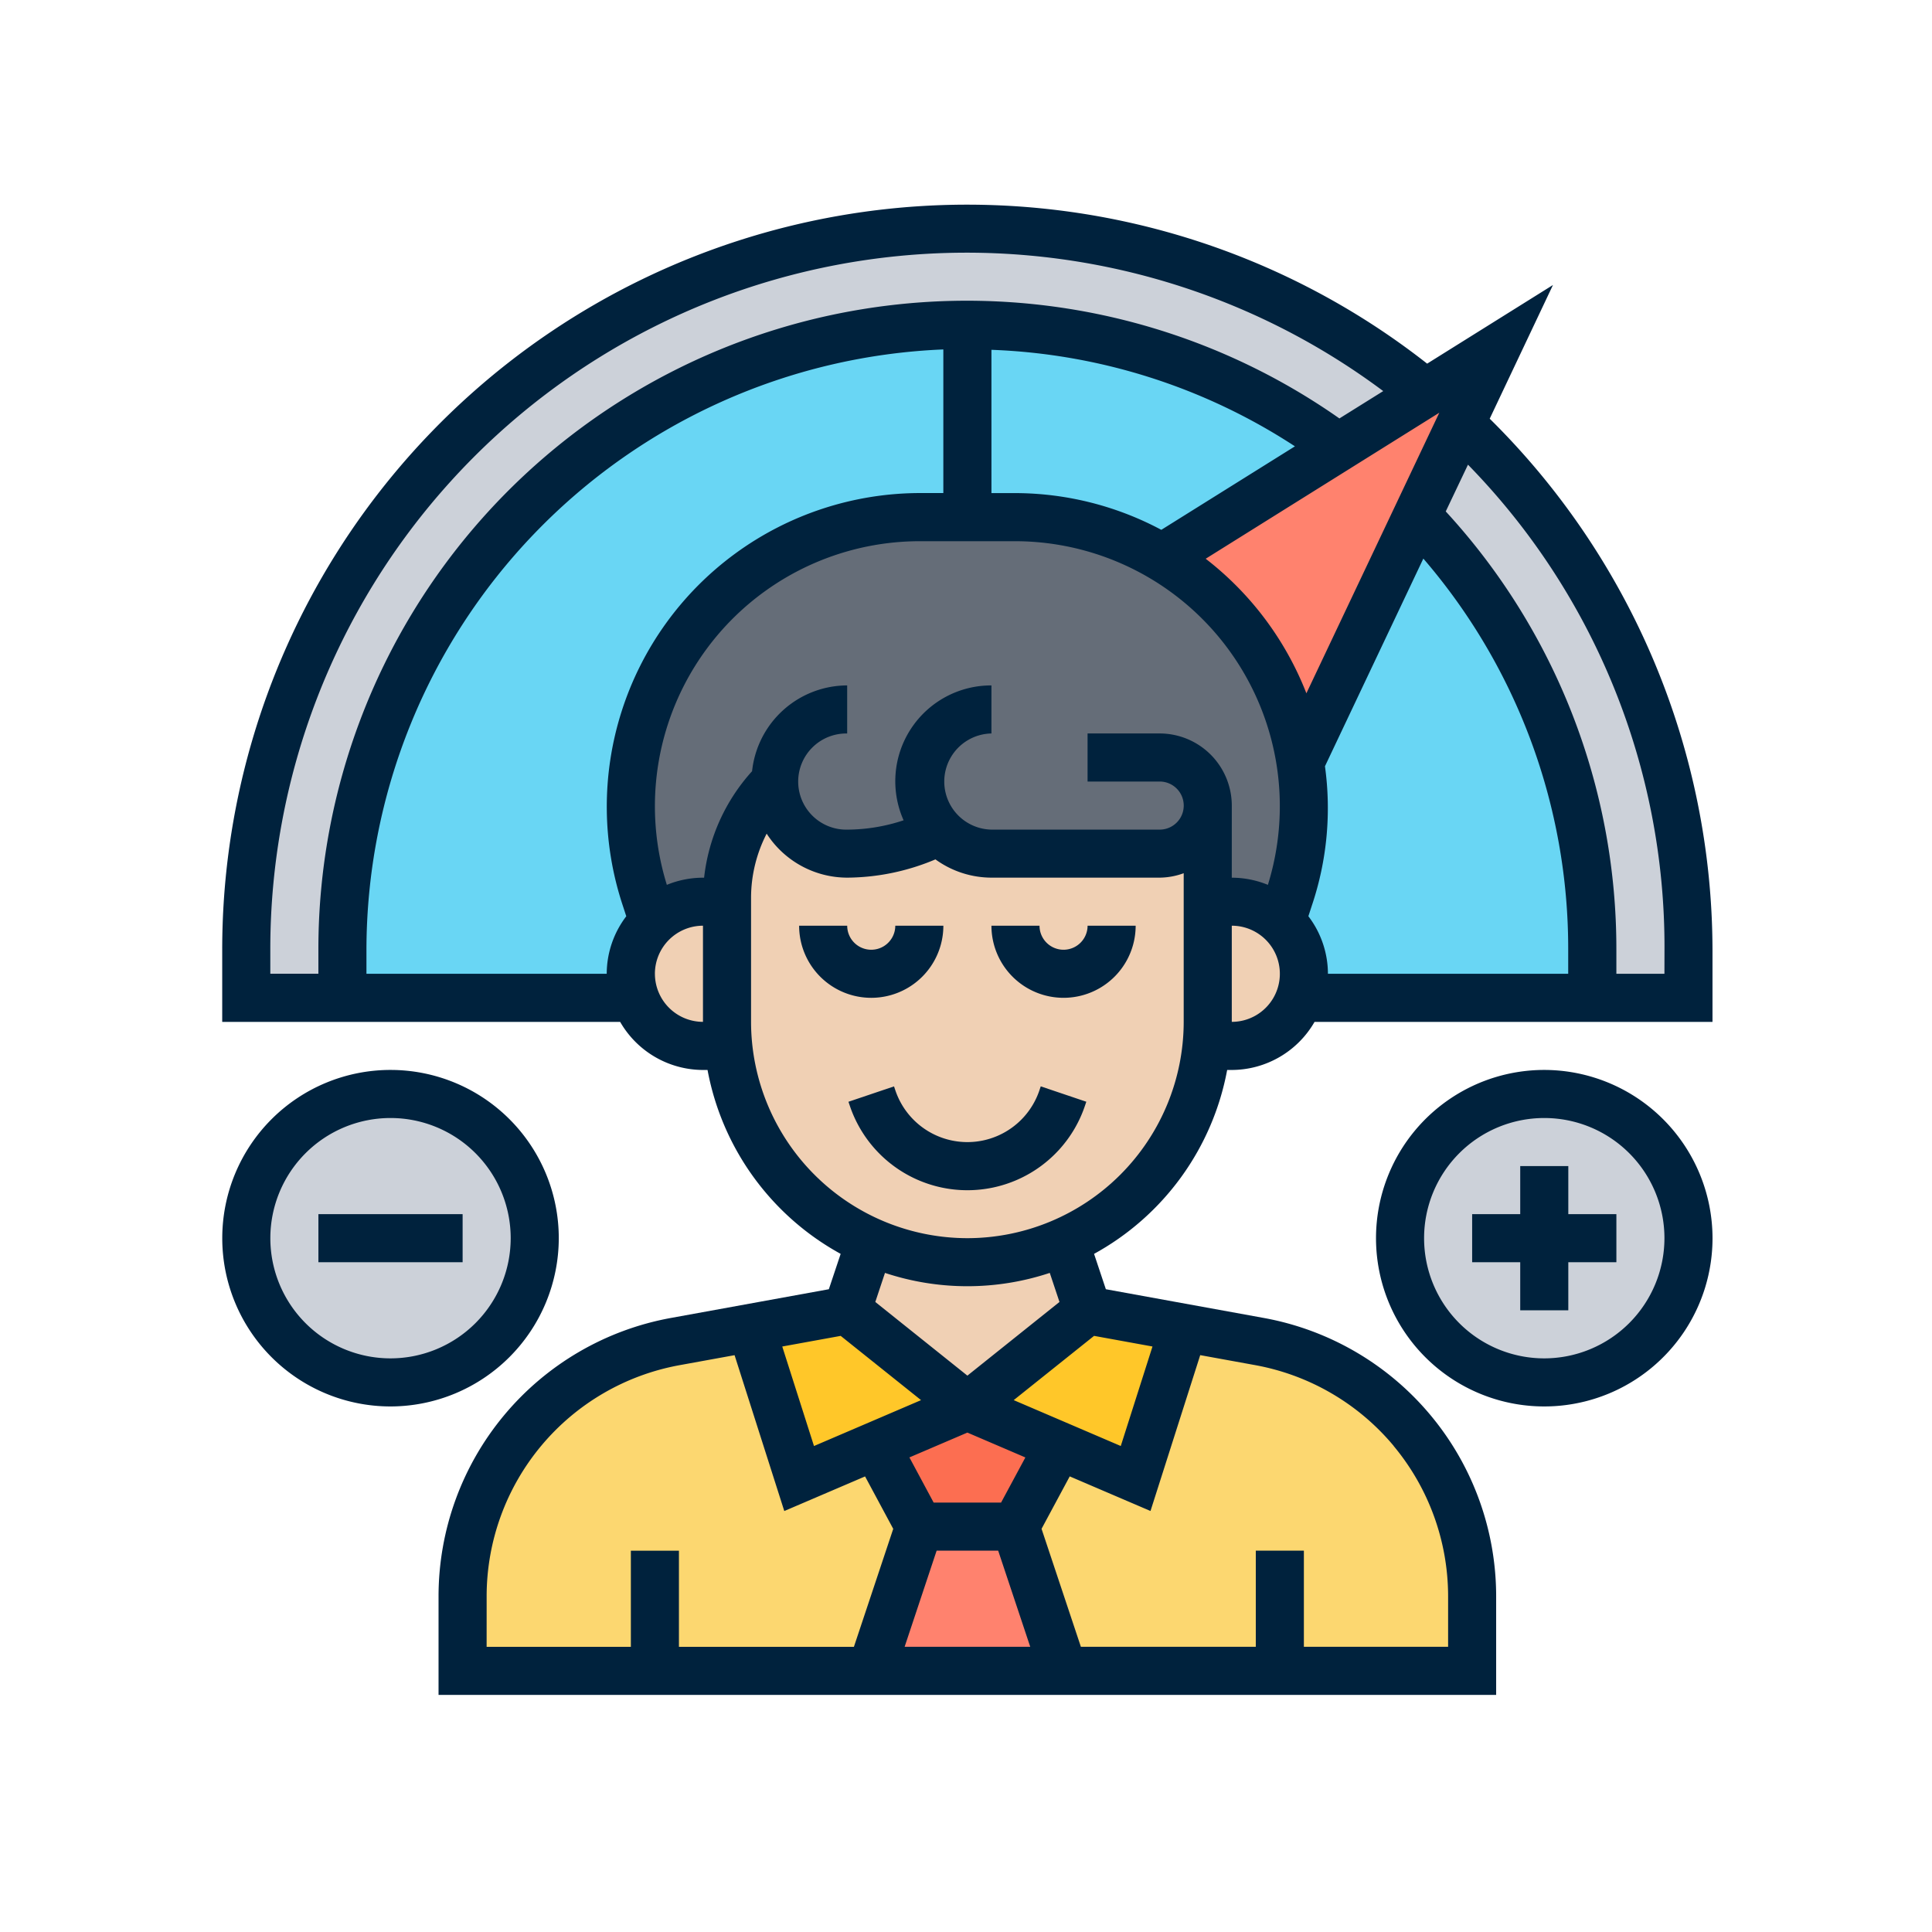 <svg xmlns="http://www.w3.org/2000/svg" width="113" height="113" viewBox="0 0 113 113">
  <g id="Grupo_17463" data-name="Grupo 17463" transform="translate(-526 -9038)">
    <g id="Grupo_17384" data-name="Grupo 17384" transform="translate(539 9049.968)">
      <g id="Grupo_17382" data-name="Grupo 17382" transform="translate(1.406 1.406)">
        <g id="Grupo_17363" data-name="Grupo 17363" transform="translate(36.552 75.916)">
          <path id="Trazado_27679" data-name="Trazado 27679" d="M1158.115,1891.487l2.812,8.435h-11.247l2.812-8.435Z" transform="translate(-1149.679 -1891.487)" fill="#ff826e"/>
        </g>
        <g id="Grupo_17364" data-name="Grupo 17364" transform="translate(36.819 68.886)">
          <path id="Trazado_27680" data-name="Trazado 27680" d="M1160.717,1885.223l-2.545,4.738h-5.624l-2.545-4.738,5.357-2.292Z" transform="translate(-1150.004 -1882.931)" fill="#fc6e51"/>
        </g>
        <g id="Grupo_17365" data-name="Grupo 17365" transform="translate(12.652 64.289)">
          <path id="Trazado_27681" data-name="Trazado 27681" d="M1131.838,1897.4h-11.247v-4.358a15.2,15.2,0,0,1,7.507-13.089,14.888,14.888,0,0,1,4.935-1.813l4.429-.8,2.812,8.815,4.484-1.927,2.545,4.739-2.812,8.435Z" transform="translate(-1120.591 -1877.336)" fill="#fcd770"/>
        </g>
        <g id="Grupo_17366" data-name="Grupo 17366" transform="translate(44.988 64.289)">
          <path id="Trazado_27682" data-name="Trazado 27682" d="M1175.41,1897.4h-12.652l-2.812-8.435,2.545-4.739,4.484,1.927,2.812-8.815,4.429.8a15.179,15.179,0,0,1,11.542,9.742,15.277,15.277,0,0,1,.9,5.16v4.358Z" transform="translate(-1159.946 -1877.336)" fill="#fcd770"/>
        </g>
        <g id="Grupo_17367" data-name="Grupo 17367" transform="translate(29.523 63.263)">
          <path id="Trazado_27683" data-name="Trazado 27683" d="M1153.777,1881.711,1148.42,1884l-4.484,1.927-2.812-8.815,5.623-1.026Z" transform="translate(-1141.124 -1876.087)" fill="#ffc729"/>
        </g>
        <g id="Grupo_17368" data-name="Grupo 17368" transform="translate(42.176 63.263)">
          <path id="Trazado_27684" data-name="Trazado 27684" d="M1169.176,1877.113l-2.811,8.815L1161.88,1884l-5.356-2.291,7.029-5.624Z" transform="translate(-1156.524 -1876.087)" fill="#ffc729"/>
        </g>
        <g id="Grupo_17369" data-name="Grupo 17369" transform="translate(0)">
          <path id="Trazado_27685" data-name="Trazado 27685" d="M1174.163,1808.706l-5.061,3.163a36.566,36.566,0,0,0-58.286,29.4v2.812h-5.623v-2.812a42.167,42.167,0,0,1,68.971-32.56Z" transform="translate(-1105.192 -1799.09)" fill="#ccd1d9"/>
        </g>
        <g id="Grupo_17370" data-name="Grupo 17370" transform="translate(68.479 11.415)">
          <path id="Trazado_27686" data-name="Trazado 27686" d="M1204.409,1843.743v2.812h-5.623v-2.812a36.429,36.429,0,0,0-10.249-25.375l2.545-5.385A42.013,42.013,0,0,1,1204.409,1843.743Z" transform="translate(-1188.537 -1812.983)" fill="#ccd1d9"/>
        </g>
        <g id="Grupo_17371" data-name="Grupo 17371" transform="translate(5.623 5.623)">
          <path id="Trazado_27687" data-name="Trazado 27687" d="M1148.589,1805.934v11.247h-2.742a16.922,16.922,0,0,0-16.068,22.283l.449,1.363a4.2,4.2,0,0,0-1.321,3.065,3.883,3.883,0,0,0,.253,1.406h-17.124v-2.812a36.575,36.575,0,0,1,36.553-36.552Z" transform="translate(-1112.036 -1805.934)" fill="#69d6f4"/>
        </g>
        <g id="Grupo_17372" data-name="Grupo 17372" transform="translate(42.176 5.623)">
          <path id="Trazado_27688" data-name="Trazado 27688" d="M1178.258,1813.09l-10.347,6.467a16.859,16.859,0,0,0-8.646-2.376h-2.741v-11.247a36.388,36.388,0,0,1,21.734,7.156Z" transform="translate(-1156.524 -1805.934)" fill="#69d6f4"/>
        </g>
        <g id="Grupo_17373" data-name="Grupo 17373" transform="translate(60.536 16.8)">
          <path id="Trazado_27689" data-name="Trazado 27689" d="M1197.062,1847.724h-17.124a3.888,3.888,0,0,0,.253-1.406,4.2,4.2,0,0,0-1.321-3.065l.45-1.363a16.825,16.825,0,0,0,.871-5.342,17.922,17.922,0,0,0-.2-2.615l6.818-14.4a36.429,36.429,0,0,1,10.249,25.375Z" transform="translate(-1178.87 -1819.537)" fill="#69d6f4"/>
        </g>
        <g id="Grupo_17374" data-name="Grupo 17374" transform="translate(53.563 7.029)">
          <path id="Trazado_27690" data-name="Trazado 27690" d="M1185.791,1810.231l4.134-2.586-2.081,4.386-2.545,5.385-6.818,14.4a16.9,16.9,0,0,0-4.766-9.364,16.569,16.569,0,0,0-3.332-2.586l10.347-6.467Z" transform="translate(-1170.383 -1807.645)" fill="#ff826e"/>
        </g>
        <g id="Grupo_17375" data-name="Grupo 17375" transform="translate(22.494 16.87)">
          <path id="Trazado_27691" data-name="Trazado 27691" d="M1166.309,1836.493a2.82,2.82,0,0,1-2.812,2.812h-9.841a4.207,4.207,0,0,1-2.981-1.238l-.056-.056-.071.042a12.053,12.053,0,0,1-5.328,1.251,4.225,4.225,0,0,1-4.217-4.218,9.609,9.609,0,0,0-2.812,6.79v.239h-1.406a4.232,4.232,0,0,0-2.9,1.153l-.449-1.363a16.922,16.922,0,0,1,16.069-22.283h5.483a16.859,16.859,0,0,1,8.646,2.376,16.569,16.569,0,0,1,3.332,2.586,16.9,16.9,0,0,1,4.766,9.363,17.922,17.922,0,0,1,.2,2.615,16.824,16.824,0,0,1-.871,5.342l-.45,1.363a4.232,4.232,0,0,0-2.9-1.153h-1.406Z" transform="translate(-1132.569 -1819.622)" fill="#656d78"/>
        </g>
        <g id="Grupo_17376" data-name="Grupo 17376" transform="translate(35.146 59.243)">
          <path id="Trazado_27692" data-name="Trazado 27692" d="M1160.691,1871.208l1.336,4.006-7.029,5.623-7.03-5.623,1.336-4.006v-.014a14.013,14.013,0,0,0,11.387,0Z" transform="translate(-1147.968 -1871.194)" fill="#f0d0b4"/>
        </g>
        <g id="Grupo_17377" data-name="Grupo 17377" transform="translate(56.164 39.364)">
          <path id="Trazado_27693" data-name="Trazado 27693" d="M1179.242,1851.216a3.886,3.886,0,0,1-.253,1.406,3.991,3.991,0,0,1-.984,1.575,4.21,4.21,0,0,1-2.981,1.237h-1.476c.042-.464.07-.928.07-1.406V1847h1.406a4.22,4.22,0,0,1,4.218,4.218Z" transform="translate(-1173.549 -1846.999)" fill="#f0d0b4"/>
        </g>
        <g id="Grupo_17378" data-name="Grupo 17378" transform="translate(28.117 32.334)">
          <path id="Trazado_27694" data-name="Trazado 27694" d="M1167.53,1845.473v7.03c0,.477-.028.942-.07,1.406a14.059,14.059,0,0,1-27.977,0c-.043-.464-.071-.928-.071-1.406v-7.269a9.609,9.609,0,0,1,2.812-6.79,4.224,4.224,0,0,0,4.217,4.218,12.05,12.05,0,0,0,5.328-1.251l.071-.042.056.056a4.208,4.208,0,0,0,2.981,1.237h9.841a2.82,2.82,0,0,0,2.812-2.812Z" transform="translate(-1139.413 -1838.444)" fill="#f0d0b4"/>
        </g>
        <g id="Grupo_17379" data-name="Grupo 17379" transform="translate(22.494 39.364)">
          <path id="Trazado_27695" data-name="Trazado 27695" d="M1138.263,1855.435h-1.476a4.207,4.207,0,0,1-2.98-1.237,3.984,3.984,0,0,1-.984-1.575,3.883,3.883,0,0,1-.253-1.406,4.219,4.219,0,0,1,4.217-4.218h1.406v7.03C1138.192,1854.506,1138.22,1854.971,1138.263,1855.435Z" transform="translate(-1132.569 -1846.999)" fill="#f0d0b4"/>
        </g>
        <g id="Grupo_17380" data-name="Grupo 17380" transform="translate(0 50.611)">
          <circle id="Elipse_1038" data-name="Elipse 1038" cx="8.435" cy="8.435" r="8.435" fill="#ccd1d9"/>
        </g>
        <g id="Grupo_17381" data-name="Grupo 17381" transform="translate(67.481 50.611)">
          <circle id="Elipse_1039" data-name="Elipse 1039" cx="8.435" cy="8.435" r="8.435" fill="#ccd1d9"/>
        </g>
      </g>
      <g id="Grupo_17383" data-name="Grupo 17383" transform="translate(0)">
        <path id="Trazado_27696" data-name="Trazado 27696" d="M1152.982,1848.71h-2.812a1.406,1.406,0,0,1-2.812,0h-2.812a4.218,4.218,0,0,0,8.436,0Z" transform="translate(-1110.806 -1806.535)" fill="#00223d"/>
        <path id="Trazado_27697" data-name="Trazado 27697" d="M1162.453,1850.116a1.406,1.406,0,0,1-1.406-1.406h-2.812a4.217,4.217,0,0,0,8.435,0h-2.812A1.406,1.406,0,0,1,1162.453,1850.116Z" transform="translate(-1113.247 -1806.535)" fill="#00223d"/>
        <path id="Trazado_27698" data-name="Trazado 27698" d="M1159.231,1860.363a4.445,4.445,0,0,1-8.436,0l-.073-.216-2.665.9.073.214a7.256,7.256,0,0,0,13.766,0l.073-.216-2.665-.9Z" transform="translate(-1111.432 -1808.574)" fill="#00223d"/>
        <path id="Trazado_27699" data-name="Trazado 27699" d="M1177.612,1809.9l3.7-7.82-7.359,4.6a43.571,43.571,0,0,0-70.475,34.282v4.218h23.275a5.607,5.607,0,0,0,4.842,2.812h.269a15.5,15.5,0,0,0,7.786,10.756l-.691,2.068-9.236,1.68a16.552,16.552,0,0,0-13.592,16.284v5.764h61.858v-5.764a16.553,16.553,0,0,0-13.592-16.284l-9.236-1.68-.69-2.068a15.5,15.5,0,0,0,7.785-10.756h.269a5.605,5.605,0,0,0,4.842-2.812h23.275v-4.218A43.748,43.748,0,0,0,1177.612,1809.9Zm-15.085,22.627a4.223,4.223,0,0,0-4.217-4.217h-4.218v2.812h4.218a1.406,1.406,0,0,1,0,2.812h-9.841a2.812,2.812,0,0,1,0-5.623V1825.5a5.607,5.607,0,0,0-5.138,7.889,10.522,10.522,0,0,1-3.3.546,2.812,2.812,0,1,1,0-5.623V1825.5a5.611,5.611,0,0,0-5.562,5.017,11.1,11.1,0,0,0-2.806,6.229h-.067a5.6,5.6,0,0,0-2.112.419,15.5,15.5,0,0,1,14.827-20.1h5.5a15.5,15.5,0,0,1,14.827,20.1,5.6,5.6,0,0,0-2.112-.419Zm-14.058-26.656a34.761,34.761,0,0,1,17.751,5.645l-7.815,4.884a18.227,18.227,0,0,0-8.593-2.149h-1.343ZM1161,1818.091l13.664-8.541-7.774,16.411a18.407,18.407,0,0,0-5.89-7.87Zm-54.709,22.869a40.725,40.725,0,0,1,65.093-32.675l-2.563,1.6a37.927,37.927,0,0,0-59.718,31.073v1.406h-2.812Zm5.623,1.406v-1.406a35.185,35.185,0,0,1,33.741-35.111v8.4h-1.344a18.344,18.344,0,0,0-17.4,24.14l.2.613a5.567,5.567,0,0,0-1.144,3.364Zm16.871,0a2.815,2.815,0,0,1,2.812-2.812v5.624A2.815,2.815,0,0,1,1128.786,1842.365Zm10.867,21.179,4.7,3.758-6.262,2.684-1.856-5.82Zm5.611,12.562h3.6l1.875,5.623h-7.347Zm3.769-2.812h-3.943l-1.418-2.642,3.391-1.452,3.391,1.454Zm-30.088,5.482a13.746,13.746,0,0,1,11.284-13.519l3.217-.585,2.908,9.116,4.725-2.024,1.647,3.066-2.3,6.9h-10.234v-5.623h-2.812v5.623h-8.436Zm53.049-8.794a13.752,13.752,0,0,1,3.186,8.794v2.952h-8.436v-5.623h-2.812v5.623H1153.7l-2.3-6.9,1.648-3.066,4.724,2.024,2.908-9.116,3.217.585a13.761,13.761,0,0,1,8.1,4.725Zm-14.105-5.817-1.855,5.82-6.262-2.684,4.7-3.758Zm-5.44-2.605-5.386,4.309-5.386-4.309.566-1.7a15.3,15.3,0,0,0,9.639,0Zm-5.386-3.731a12.667,12.667,0,0,1-12.653-12.652v-7.271a8.224,8.224,0,0,1,.913-3.737,5.611,5.611,0,0,0,4.71,2.573,13.412,13.412,0,0,0,5.162-1.068,5.59,5.59,0,0,0,3.273,1.068h9.841a4.164,4.164,0,0,0,1.406-.259v8.694A12.666,12.666,0,0,1,1147.063,1857.83Zm15.464-12.652v-5.624a2.812,2.812,0,0,1,0,5.624Zm4.479-6.176.2-.613a17.828,17.828,0,0,0,.771-8.16l5.754-12.147a34.938,34.938,0,0,1,8.473,22.878v1.406H1168.15A5.571,5.571,0,0,0,1167.006,1839Zm20.826,3.364h-2.811v-1.406a37.76,37.76,0,0,0-9.979-25.636l1.3-2.735a40.338,40.338,0,0,1,11.494,28.371Z" transform="translate(-1103.481 -1797.379)" fill="#00223d"/>
        <path id="Trazado_27700" data-name="Trazado 27700" d="M1198.079,1865.821h-2.812v2.812h-2.812v2.812h2.812v2.812h2.812v-2.812h2.812v-2.812h-2.812Z" transform="translate(-1119.351 -1809.587)" fill="#00223d"/>
        <path id="Trazado_27701" data-name="Trazado 27701" d="M1195.453,1858.977a9.841,9.841,0,1,0,9.841,9.84A9.853,9.853,0,0,0,1195.453,1858.977Zm0,16.87a7.029,7.029,0,1,1,7.029-7.029A7.037,7.037,0,0,1,1195.453,1875.847Z" transform="translate(-1118.131 -1808.366)" fill="#00223d"/>
        <path id="Trazado_27702" data-name="Trazado 27702" d="M1110.325,1869.243h8.435v2.812h-8.435Z" transform="translate(-1104.702 -1810.197)" fill="#00223d"/>
        <path id="Trazado_27703" data-name="Trazado 27703" d="M1123.163,1868.818a9.841,9.841,0,1,0-9.842,9.841A9.854,9.854,0,0,0,1123.163,1868.818Zm-9.842,7.029a7.029,7.029,0,1,1,7.03-7.029A7.037,7.037,0,0,1,1113.322,1875.847Z" transform="translate(-1103.481 -1808.366)" fill="#00223d"/>
      </g>
    </g>
    <g id="Grupo_17458" data-name="Grupo 17458" transform="translate(148 2047)">
      <g id="Grupo_17343" data-name="Grupo 17343" transform="translate(0 560)">
        <g id="Grupo_17342" data-name="Grupo 17342">
          <g id="Grupo_17335" data-name="Grupo 17335" transform="translate(0 1019)">
            <rect id="Rectángulo_4354" data-name="Rectángulo 4354" width="113" height="113" transform="translate(378 5412)" fill="none"/>
          </g>
        </g>
      </g>
    </g>
  </g>
</svg>

